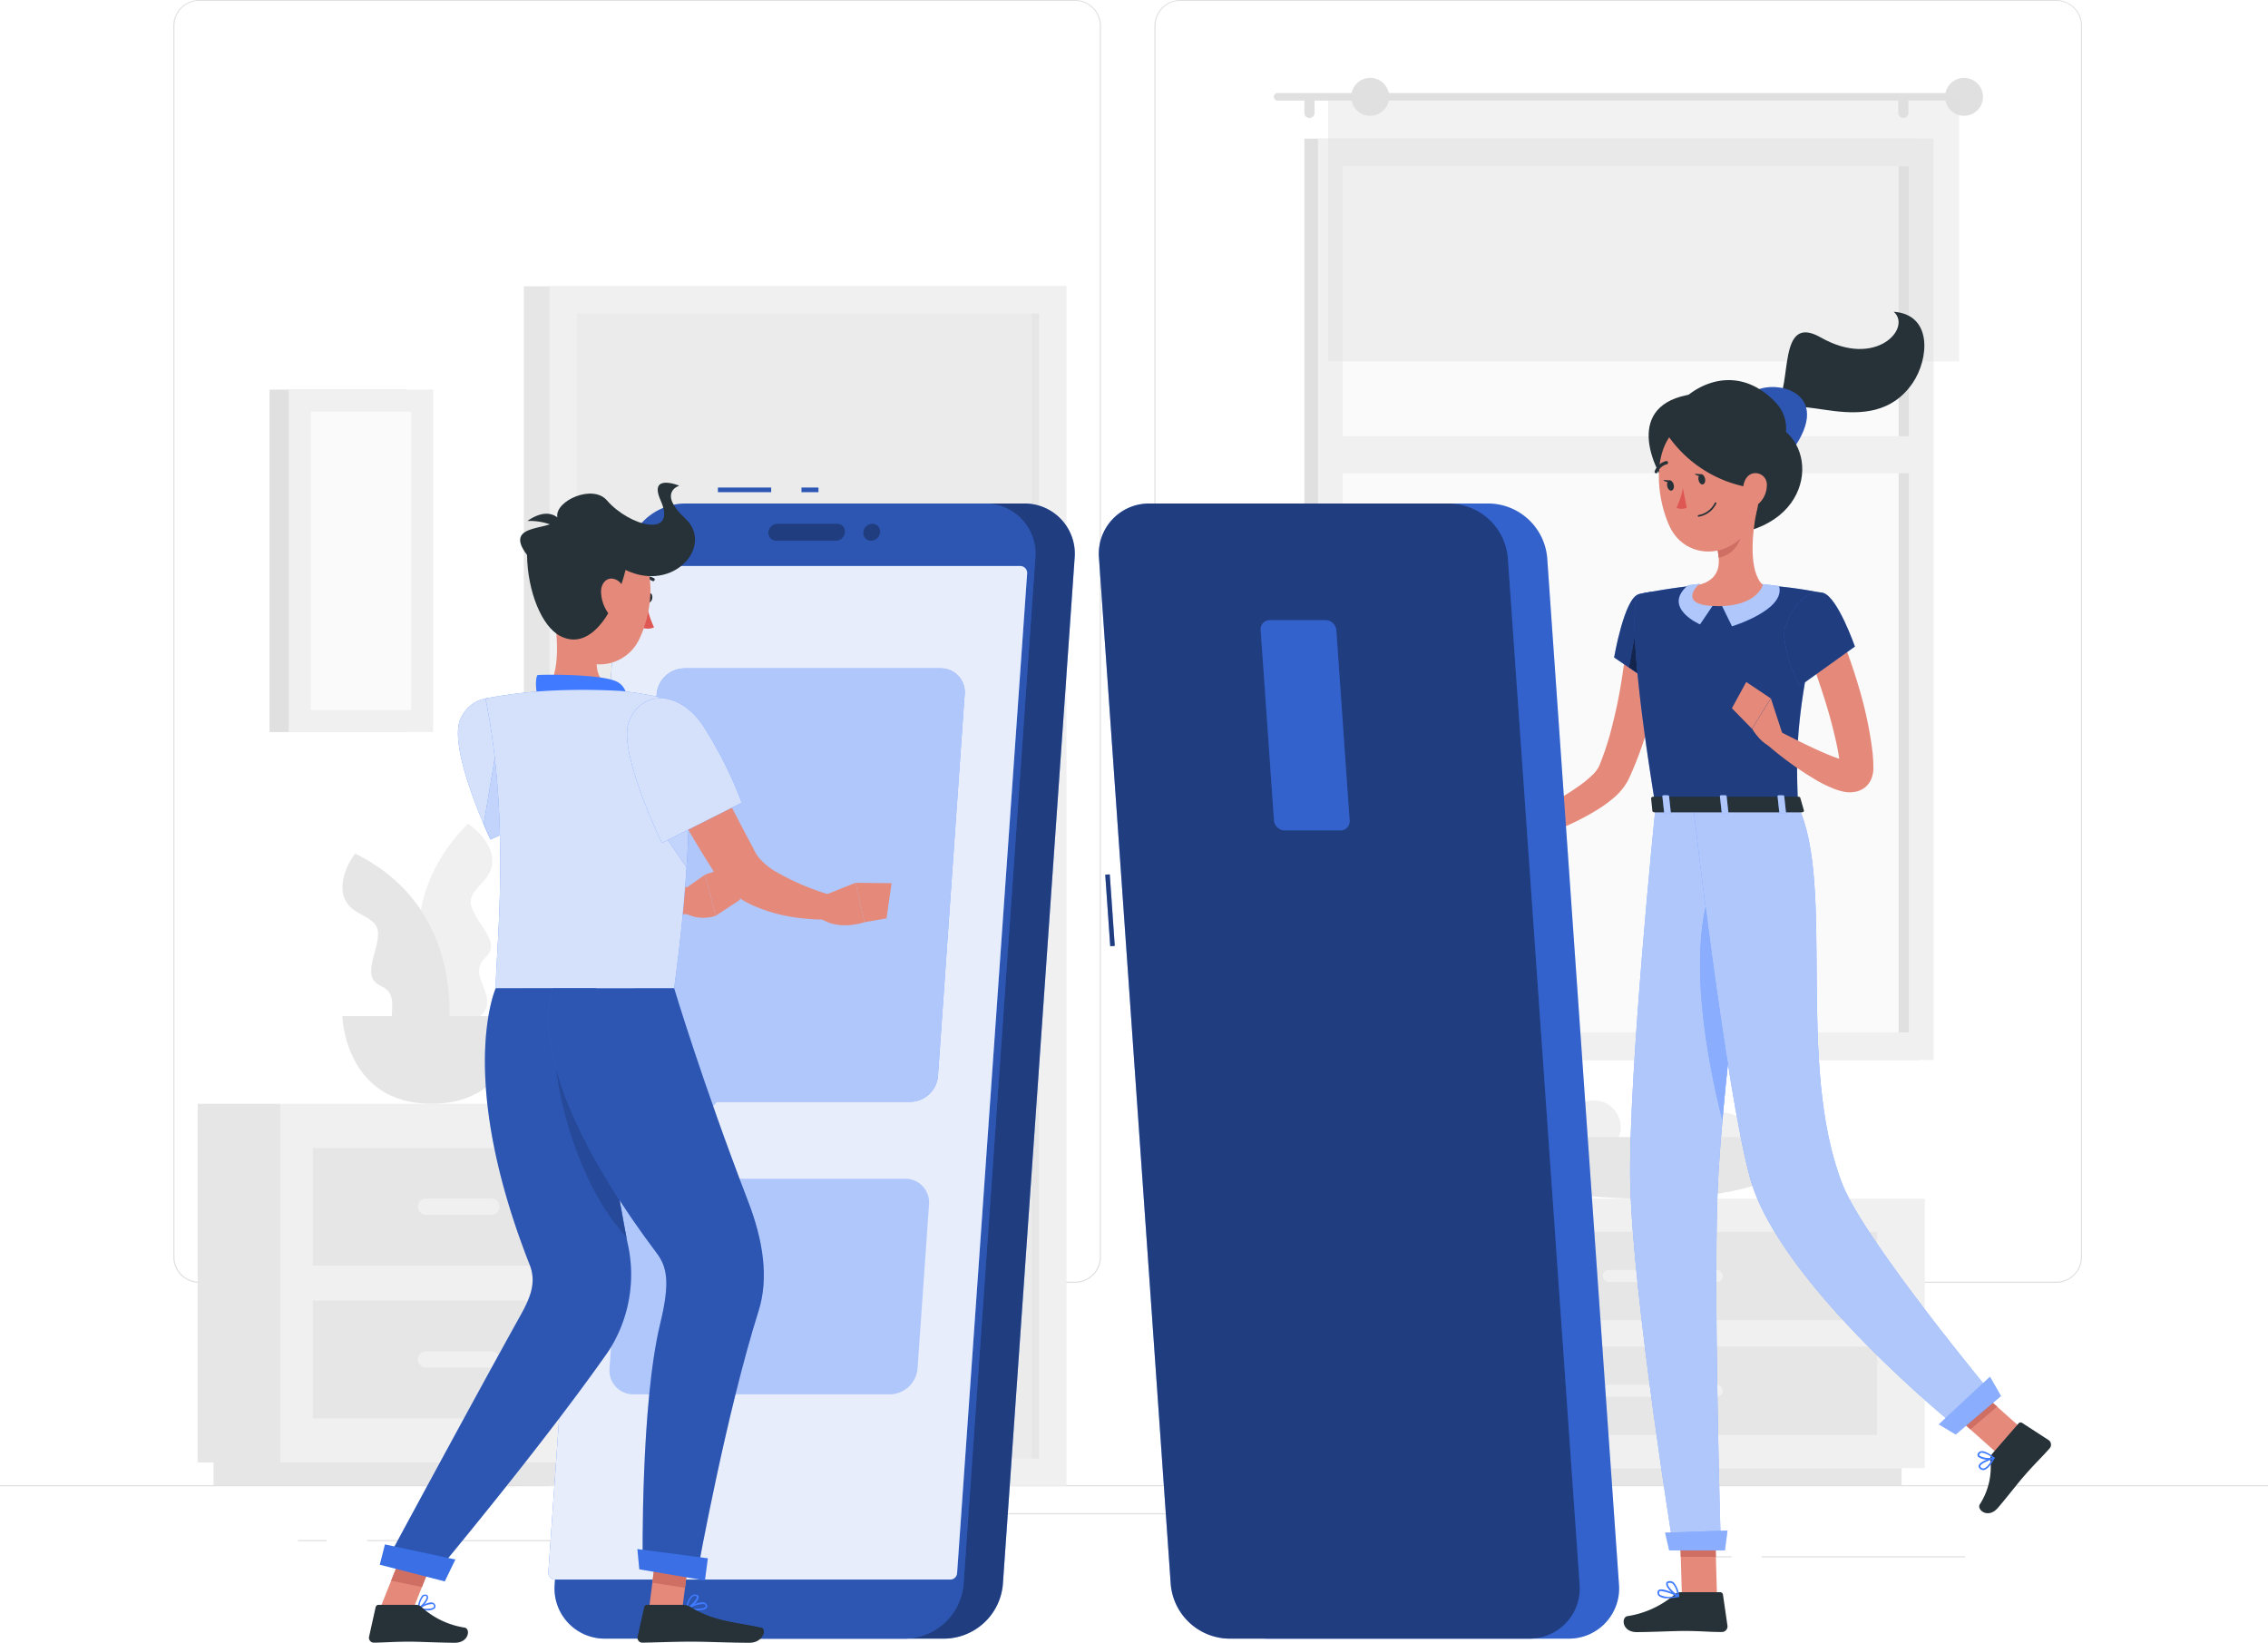 <svg xmlns="http://www.w3.org/2000/svg" width="251.26" height="181.988" viewBox="0 0 251.26 181.988">
  <g id="Chat-rafiki" transform="translate(0 -55)">
    <g id="freepik--background-complete--inject-197" transform="translate(0 55)">
      <rect id="Rectangle_685" data-name="Rectangle 685" width="251.26" height="0.126" transform="translate(0 164.525)" fill="#e0e0e0"/>
      <rect id="Rectangle_686" data-name="Rectangle 686" width="22.543" height="0.126" transform="translate(195.149 172.405)" fill="#e0e0e0"/>
      <rect id="Rectangle_687" data-name="Rectangle 687" width="4.367" height="0.126" transform="translate(187.475 172.405)" fill="#e0e0e0"/>
      <rect id="Rectangle_688" data-name="Rectangle 688" width="9.729" height="0.126" transform="translate(140.686 170.671)" fill="#e0e0e0"/>
      <rect id="Rectangle_689" data-name="Rectangle 689" width="21.704" height="0.126" transform="translate(40.669 170.606)" fill="#e0e0e0"/>
      <rect id="Rectangle_690" data-name="Rectangle 690" width="3.181" height="0.126" transform="translate(33.016 170.606)" fill="#e0e0e0"/>
      <rect id="Rectangle_691" data-name="Rectangle 691" width="47.076" height="0.126" transform="translate(95.127 167.631)" fill="#e0e0e0"/>
      <path id="Path_463" data-name="Path 463" d="M138.106,197.113H41.074a2.869,2.869,0,0,1-2.864-2.869V57.844A2.869,2.869,0,0,1,41.074,55h97.032a2.869,2.869,0,0,1,2.869,2.869V194.243A2.869,2.869,0,0,1,138.106,197.113ZM41.074,55.1a2.744,2.744,0,0,0-2.739,2.744v136.4a2.744,2.744,0,0,0,2.739,2.744h97.032a2.749,2.749,0,0,0,2.744-2.744V57.844a2.749,2.749,0,0,0-2.744-2.744Z" transform="translate(-19.009 -55)" fill="#e0e0e0"/>
      <path id="Path_464" data-name="Path 464" d="M354.406,197.113H257.369a2.874,2.874,0,0,1-2.869-2.869V57.844A2.874,2.874,0,0,1,257.369,55h97.037a2.869,2.869,0,0,1,2.859,2.844v136.4A2.869,2.869,0,0,1,354.406,197.113ZM257.369,55.1a2.749,2.749,0,0,0-2.744,2.744v136.4a2.749,2.749,0,0,0,2.744,2.744h97.037a2.749,2.749,0,0,0,2.744-2.744V57.844a2.749,2.749,0,0,0-2.744-2.744Z" transform="translate(-126.609 -55)" fill="#e0e0e0"/>
      <rect id="Rectangle_692" data-name="Rectangle 692" width="60.081" height="132.871" transform="translate(58.036 31.714)" fill="#e6e6e6"/>
      <rect id="Rectangle_693" data-name="Rectangle 693" width="57.232" height="132.871" transform="translate(60.885 31.714)" fill="#f0f0f0"/>
      <rect id="Rectangle_694" data-name="Rectangle 694" width="126.841" height="51.202" transform="translate(115.102 34.729) rotate(90)" fill="#ebebeb"/>
      <rect id="Rectangle_695" data-name="Rectangle 695" width="126.841" height="0.784" transform="translate(115.102 34.734) rotate(90)" fill="#e6e6e6"/>
      <circle id="Ellipse_39" data-name="Ellipse 39" cx="2.568" cy="2.568" r="2.568" transform="translate(105.695 90.092)" fill="#e6e6e6"/>
      <circle id="Ellipse_40" data-name="Ellipse 40" cx="2.568" cy="2.568" r="2.568" transform="translate(106.7 89.559)" fill="#fafafa"/>
      <rect id="Rectangle_696" data-name="Rectangle 696" width="68.192" height="102.062" transform="translate(144.505 15.357)" fill="#e0e0e0"/>
      <rect id="Rectangle_697" data-name="Rectangle 697" width="68.192" height="102.062" transform="translate(146.017 15.357)" fill="#f0f0f0"/>
      <rect id="Rectangle_698" data-name="Rectangle 698" width="95.951" height="62.75" transform="translate(211.491 18.412) rotate(90)" fill="#fafafa"/>
      <rect id="Rectangle_699" data-name="Rectangle 699" width="95.951" height="1.146" transform="translate(211.491 18.412) rotate(90)" fill="#e0e0e0"/>
      <rect id="Rectangle_700" data-name="Rectangle 700" width="65.941" height="4.101" transform="translate(147.143 48.327)" fill="#f0f0f0"/>
      <path id="Path_465" data-name="Path 465" d="M356.881,75.5H281.247a.417.417,0,0,0-.417.417h0a.422.422,0,0,0,.417.422h75.634a.427.427,0,0,0,.422-.422h0a.422.422,0,0,0-.422-.417Z" transform="translate(-139.707 -65.198)" fill="#e0e0e0"/>
      <path id="Path_466" data-name="Path 466" d="M433.021,74.26a2.1,2.1,0,1,1-2.1-2.09,2.1,2.1,0,0,1,2.1,2.09Z" transform="translate(-213.334 -63.542)" fill="#e0e0e0"/>
      <path id="Path_467" data-name="Path 467" d="M288.123,78.677h0a.568.568,0,0,1-.563-.568V76.9a.568.568,0,0,1,.563-.568h0a.573.573,0,0,1,.568.568v1.211a.573.573,0,0,1-.568.568Z" transform="translate(-143.055 -65.611)" fill="#e0e0e0"/>
      <path id="Path_468" data-name="Path 468" d="M419.048,78.677h0a.573.573,0,0,1-.568-.568V76.9a.573.573,0,0,1,.568-.568h0a.568.568,0,0,1,.563.568v1.211a.568.568,0,0,1-.563.568Z" transform="translate(-208.185 -65.611)" fill="#e0e0e0"/>
      <rect id="Rectangle_701" data-name="Rectangle 701" width="69.901" height="29.312" transform="translate(147.143 10.719)" fill="#e0e0e0" opacity="0.4"/>
      <path id="Path_469" data-name="Path 469" d="M302.1,74.26a2.1,2.1,0,1,1-2.1-2.09,2.1,2.1,0,0,1,2.1,2.09Z" transform="translate(-148.204 -63.542)" fill="#e0e0e0"/>
      <rect id="Rectangle_702" data-name="Rectangle 702" width="13.457" height="29.845" transform="translate(141.701 132.791)" fill="#e6e6e6"/>
      <rect id="Rectangle_703" data-name="Rectangle 703" width="66.378" height="1.889" transform="translate(144.289 162.636)" fill="#e6e6e6"/>
      <rect id="Rectangle_704" data-name="Rectangle 704" width="58.086" height="29.845" transform="translate(213.244 162.636) rotate(180)" fill="#f0f0f0"/>
      <rect id="Rectangle_705" data-name="Rectangle 705" width="47.503" height="9.789" transform="translate(207.953 146.253) rotate(180)" fill="#e6e6e6"/>
      <rect id="Rectangle_706" data-name="Rectangle 706" width="47.503" height="9.789" transform="translate(207.953 158.957) rotate(180)" fill="#e6e6e6"/>
      <rect id="Rectangle_707" data-name="Rectangle 707" width="13.292" height="1.342" rx="0.671" transform="translate(177.56 140.686)" fill="#f0f0f0"/>
      <rect id="Rectangle_708" data-name="Rectangle 708" width="13.292" height="1.342" rx="0.671" transform="translate(177.56 153.394)" fill="#f0f0f0"/>
      <circle id="Ellipse_41" data-name="Ellipse 41" cx="2.965" cy="2.965" r="2.965" transform="translate(168.957 122.459)" fill="#f0f0f0"/>
      <circle id="Ellipse_42" data-name="Ellipse 42" cx="2.965" cy="2.965" r="2.965" transform="translate(173.621 121.901)" fill="#f0f0f0"/>
      <path id="Path_470" data-name="Path 470" d="M379.98,303.275a2.965,2.965,0,1,1-2.965-2.965A2.965,2.965,0,0,1,379.98,303.275Z" transform="translate(-186.082 -177.037)" fill="#f0f0f0"/>
      <path id="Path_471" data-name="Path 471" d="M364.74,305.995a2.97,2.97,0,1,1-2.965-2.965,2.97,2.97,0,0,1,2.965,2.965Z" transform="translate(-178.496 -178.39)" fill="#f0f0f0"/>
      <path id="Path_472" data-name="Path 472" d="M325,305.67s.5,6.824,18.895,6.824,18.895-6.824,18.895-6.824Z" transform="translate(-161.681 -179.703)" fill="#e6e6e6"/>
      <rect id="Rectangle_709" data-name="Rectangle 709" width="9.161" height="39.729" transform="translate(21.895 122.278)" fill="#e6e6e6"/>
      <rect id="Rectangle_710" data-name="Rectangle 710" width="45.177" height="2.518" transform="translate(23.654 162.007)" fill="#e6e6e6"/>
      <rect id="Rectangle_711" data-name="Rectangle 711" width="39.533" height="39.729" transform="translate(70.584 162.007) rotate(180)" fill="#f0f0f0"/>
      <rect id="Rectangle_712" data-name="Rectangle 712" width="32.327" height="13.03" transform="translate(66.986 140.203) rotate(180)" fill="#e6e6e6"/>
      <rect id="Rectangle_713" data-name="Rectangle 713" width="32.327" height="13.03" transform="translate(66.986 157.118) rotate(180)" fill="#e6e6e6"/>
      <path id="Path_473" data-name="Path 473" d="M100.281,321.024H93.024a.895.895,0,0,1-.894-.91h0a.894.894,0,0,1,.894-.895h7.256a.894.894,0,0,1,.894.895h0a.894.894,0,0,1-.894.91Z" transform="translate(-45.833 -186.444)" fill="#f0f0f0"/>
      <path id="Path_474" data-name="Path 474" d="M100.281,354.7H93.024a.9.9,0,0,1-.894-.895h0a.894.894,0,0,1,.894-.889h7.256a.894.894,0,0,1,.894.889h0A.9.9,0,0,1,100.281,354.7Z" transform="translate(-45.833 -203.209)" fill="#f0f0f0"/>
      <path id="Path_475" data-name="Path 475" d="M94.761,259.977s-7.538-13.02,2.93-23.387c0,0,2.734,1.779,2.694,4.176s-2.93,3.015-2.312,5.025,3.347,3.965,1.558,5.618.286,3.126.166,5.151S94.761,259.977,94.761,259.977Z" transform="translate(-45.835 -145.337)" fill="#f0f0f0"/>
      <path id="Path_476" data-name="Path 476" d="M75.47,279s.251,9.714,9.885,9.714S95.234,279,95.234,279Z" transform="translate(-37.545 -166.436)" fill="#e6e6e6"/>
      <path id="Path_477" data-name="Path 477" d="M87.052,264.442S90.117,249.7,76.9,243.17c0,0-2.01,2.553-1.236,4.814s3.724,1.925,3.769,4.02-1.93,4.814.291,5.819.714,3.06,1.467,4.945S87.052,264.442,87.052,264.442Z" transform="translate(-37.553 -148.611)" fill="#e6e6e6"/>
      <rect id="Rectangle_714" data-name="Rectangle 714" width="15.081" height="37.935" transform="translate(29.86 43.161)" fill="#e0e0e0"/>
      <rect id="Rectangle_715" data-name="Rectangle 715" width="16.005" height="37.935" transform="translate(31.985 43.161)" fill="#f0f0f0"/>
      <rect id="Rectangle_716" data-name="Rectangle 716" width="33.061" height="11.131" transform="translate(45.553 45.599) rotate(90)" fill="#fafafa"/>
    </g>
    <g id="freepik--Character--inject-197" transform="translate(121.731 89.538)">
      <path id="Path_478" data-name="Path 478" d="M347.691,195.161c-.08,1.412-.251,2.709-.442,4.055s-.467,2.653-.759,3.97a38.033,38.033,0,0,1-2.648,7.794,6.6,6.6,0,0,1-1.658,2.04,14.205,14.205,0,0,1-1.789,1.3,28.5,28.5,0,0,1-3.663,1.895,51.986,51.986,0,0,1-7.578,2.578l-.623-1.864c1.156-.5,2.342-1.06,3.487-1.628s2.291-1.141,3.387-1.764a30.139,30.139,0,0,0,3.131-1.975,11.633,11.633,0,0,0,1.307-1.09,3.462,3.462,0,0,0,.759-1.005,31.8,31.8,0,0,0,1.181-3.442c.322-1.2.618-2.412.869-3.643s.452-2.477.633-3.729.327-2.513.437-3.719Z" transform="translate(-285.168 -159.151)" fill="#e58a7b"/>
      <path id="Path_479" data-name="Path 479" d="M358.574,185.723c-1.6.407-2.724,7.005-2.724,7.005l4.417,3.015s4.236-6.653,3.015-8.412C361.986,185.457,360.915,185.105,358.574,185.723Z" transform="translate(-298.759 -154.431)" fill="#407bff"/>
      <path id="Path_480" data-name="Path 480" d="M358.574,185.723c-1.6.407-2.724,7.005-2.724,7.005l4.417,3.015s4.236-6.653,3.015-8.412C361.986,185.457,360.915,185.105,358.574,185.723Z" transform="translate(-298.759 -154.431)" opacity="0.5"/>
      <path id="Path_481" data-name="Path 481" d="M360.341,188.89l-1.231,6.648,2.482,1.683Z" transform="translate(-300.381 -156.146)" fill="#407bff"/>
      <path id="Path_482" data-name="Path 482" d="M360.341,188.89l-1.231,6.648,2.482,1.683Z" transform="translate(-300.381 -156.146)" opacity="0.7"/>
      <path id="Path_483" data-name="Path 483" d="M327.251,235.734l-2.759-2.794-.362,3.94s2.065,1.4,3.518.648Z" transform="translate(-282.979 -178.06)" fill="#e58a7b"/>
      <path id="Path_484" data-name="Path 484" d="M318.266,232.11l-.126,3.312,3.01,1.045.362-3.94Z" transform="translate(-279.999 -177.647)" fill="#e58a7b"/>
      <path id="Path_485" data-name="Path 485" d="M374.421,397.965h-3.89l-.261-9.005h3.89Z" transform="translate(-305.933 -255.677)" fill="#e58a7b"/>
      <path id="Path_486" data-name="Path 486" d="M437.169,364.945l-2.965,2.518-6.784-6.055,2.965-2.518Z" transform="translate(-334.364 -240.717)" fill="#e58a7b"/>
      <path id="Path_487" data-name="Path 487" d="M437.833,371.981l2.859-3.291a.3.3,0,0,1,.4-.06l2.93,1.9a.623.623,0,0,1,.111.925c-1.005,1.131-1.573,1.623-2.834,3.07-.779.889-1.824,2.271-2.895,3.518s-2.347.231-2.01-.377a7.621,7.621,0,0,0,1.171-5.025,1,1,0,0,1,.266-.658Z" transform="translate(-338.801 -245.537)" fill="#263238"/>
      <path id="Path_488" data-name="Path 488" d="M364.268,406h4.372a.311.311,0,0,1,.312.266l.5,3.457a.623.623,0,0,1-.623.688c-1.508,0-2.261-.116-4.181-.116-1.181,0-3.628.126-5.256.126s-1.724-1.618-1.04-1.764a10.5,10.5,0,0,0,5.271-2.422,1.041,1.041,0,0,1,.643-.236Z" transform="translate(-299.805 -264.154)" fill="#263238"/>
      <path id="Path_489" data-name="Path 489" d="M370.27,388.97l.136,4.643H374.3l-.131-4.643Z" transform="translate(-305.933 -255.682)" fill="#cf6f64"/>
      <path id="Path_490" data-name="Path 490" d="M430.395,358.89l-2.965,2.518,3.5,3.121,2.965-2.518Z" transform="translate(-334.369 -240.717)" fill="#cf6f64"/>
      <path id="Path_491" data-name="Path 491" d="M360.814,184.876s-1.849.653,1.859,23.473h15.794c-.266-6.427-.271-10.392,2.8-23.588a46.393,46.393,0,0,0-6.7-.889,49.508,49.508,0,0,0-7.176,0A65.671,65.671,0,0,0,360.814,184.876Z" transform="translate(-300.999 -153.584)" fill="#407bff"/>
      <path id="Path_492" data-name="Path 492" d="M360.814,184.876s-1.849.653,1.859,23.473h15.794c-.266-6.427-.271-10.392,2.8-23.588a46.393,46.393,0,0,0-6.7-.889,49.508,49.508,0,0,0-7.176,0A65.671,65.671,0,0,0,360.814,184.876Z" transform="translate(-300.999 -153.584)" opacity="0.5"/>
      <path id="Path_493" data-name="Path 493" d="M379,185.5l1.427,2.915s5.985-1.829,5.2-4.462l-2.01-.231Z" transform="translate(-310.276 -153.574)" fill="#407bff"/>
      <path id="Path_494" data-name="Path 494" d="M379,185.5l1.427,2.915s5.985-1.829,5.2-4.462l-2.01-.231Z" transform="translate(-310.276 -153.574)" fill="#fafafa" opacity="0.6"/>
      <path id="Path_495" data-name="Path 495" d="M374.458,185.228l-2.01,2.975s-4.261-1.849-1.322-4.337l1.251-.146Z" transform="translate(-305.844 -153.574)" fill="#407bff"/>
      <path id="Path_496" data-name="Path 496" d="M374.458,185.228l-2.01,2.975s-4.261-1.849-1.322-4.337l1.251-.146Z" transform="translate(-305.844 -153.574)" fill="#fafafa" opacity="0.6"/>
      <path id="Path_497" data-name="Path 497" d="M391.55,133.916c1.844-1.774.075-10.111,4.93-7.352,6.171,3.518,10.156-1.085,8.1-2.834,4.332.307,3.91,5.236,2.106,7.885-4.578,6.739-13.814.332-13.87,3.754S391.55,133.916,391.55,133.916Z" transform="translate(-316.519 -123.73)" fill="#263238"/>
      <path id="Path_498" data-name="Path 498" d="M386.25,140.972c2.116-1.673,9.342-.281,4.387,6.457Z" transform="translate(-313.882 -131.987)" fill="#407bff"/>
      <path id="Path_499" data-name="Path 499" d="M386.25,140.972c2.116-1.673,9.342-.281,4.387,6.457Z" transform="translate(-313.882 -131.987)" opacity="0.3"/>
      <path id="Path_500" data-name="Path 500" d="M385.53,147.84c6.161.92,6.593,10.93-2.97,12.483Z" transform="translate(-312.047 -135.724)" fill="#263238"/>
      <path id="Path_501" data-name="Path 501" d="M380.179,167.91c-.452,2.307-.9,6.533.714,8.076,0,0-.633,2.337-4.92,2.337-4.714,0-2.256-2.337-2.256-2.337,2.573-.618,2.513-2.513,2.06-4.317Z" transform="translate(-307.329 -145.709)" fill="#e58a7b"/>
      <path id="Path_502" data-name="Path 502" d="M381.058,171l-2.608,2.221a6.729,6.729,0,0,1,.221,1.276,3.162,3.162,0,0,0,2.442-2.251,3.438,3.438,0,0,0-.055-1.246Z" transform="translate(-310.002 -147.246)" fill="#cf6f64"/>
      <path id="Path_503" data-name="Path 503" d="M365.67,152.213c-2.126-2.739-4.895-9.8,3.392-10.483Z" transform="translate(-302.544 -132.685)" fill="#263238"/>
      <path id="Path_504" data-name="Path 504" d="M376.36,151.607c.5,3.829.8,5.437-.724,7.749-2.3,3.482-7.111,3.276-8.749-.322-1.482-3.236-2.065-8.95,1.337-11.181a5.266,5.266,0,0,1,8.136,3.754Z" transform="translate(-303.666 -135.295)" fill="#e58a7b"/>
      <path id="Path_505" data-name="Path 505" d="M362.2,232.67s-3.065,29.955-2.814,41.815c.266,12.337,4.789,40.473,4.789,40.473h5.256s-.834-27.418-.367-39.528c.5-13.211,4.7-42.759,4.7-42.759Z" transform="translate(-300.511 -177.925)" fill="#407bff"/>
      <path id="Path_506" data-name="Path 506" d="M362.2,232.67s-3.065,29.955-2.814,41.815c.266,12.337,4.789,40.473,4.789,40.473h5.256s-.834-27.418-.367-39.528c.5-13.211,4.7-42.759,4.7-42.759Z" transform="translate(-300.511 -177.925)" fill="#fafafa" opacity="0.6"/>
      <path id="Path_507" data-name="Path 507" d="M373.713,394.606h-6.171l-.452-1.965L374,392.4Z" transform="translate(-304.351 -257.388)" fill="#407bff"/>
      <path id="Path_508" data-name="Path 508" d="M373.713,394.606h-6.171l-.452-1.965L374,392.4Z" transform="translate(-304.351 -257.388)" fill="#fafafa" opacity="0.4"/>
      <path id="Path_509" data-name="Path 509" d="M376.667,245.665c-3.879,7.8-.779,22.04.593,27.337.7-7.955,1.89-17.679,2.814-24.819C379.486,244.143,378.456,242.067,376.667,245.665Z" transform="translate(-308.178 -183.469)" fill="#407bff"/>
      <path id="Path_510" data-name="Path 510" d="M376.667,245.665c-3.879,7.8-.779,22.04.593,27.337.7-7.955,1.89-17.679,2.814-24.819C379.486,244.143,378.456,242.067,376.667,245.665Z" transform="translate(-308.178 -183.469)" fill="#fafafa" opacity="0.4"/>
      <path id="Path_511" data-name="Path 511" d="M373.27,232.66s3.578,31.156,6.281,41.141c3.206,11.875,23.116,27.85,23.116,27.85l4.045-3.437S392.27,280.862,389.818,274.6c-5.236-13.347-.754-33.237-4.94-41.945Z" transform="translate(-307.425 -177.916)" fill="#407bff"/>
      <path id="Path_512" data-name="Path 512" d="M373.27,232.66s3.578,31.156,6.281,41.141c3.206,11.875,23.116,27.85,23.116,27.85l4.045-3.437S392.27,280.862,389.818,274.6c-5.236-13.347-.754-33.237-4.94-41.945Z" transform="translate(-307.425 -177.916)" fill="#fafafa" opacity="0.6"/>
      <path id="Path_513" data-name="Path 513" d="M434.315,360.641,429.3,364.9l-1.869-1.121L433.1,358.5Z" transform="translate(-334.369 -240.523)" fill="#407bff"/>
      <path id="Path_514" data-name="Path 514" d="M434.315,360.641,429.3,364.9l-1.869-1.121L433.1,358.5Z" transform="translate(-334.369 -240.523)" fill="#fafafa" opacity="0.4"/>
      <path id="Path_515" data-name="Path 515" d="M375.163,160.038c.06.307-.055.588-.256.628s-.412-.181-.472-.5.055-.588.256-.628S375.1,159.726,375.163,160.038Z" transform="translate(-307.996 -141.54)" fill="#263238"/>
      <path id="Path_516" data-name="Path 516" d="M368.262,161.4c.06.307-.055.588-.256.628s-.412-.181-.472-.5.05-.588.251-.628S368.192,161.086,368.262,161.4Z" transform="translate(-304.563 -142.217)" fill="#263238"/>
      <path id="Path_517" data-name="Path 517" d="M367.444,160.86l-.784-.07S367.152,161.293,367.444,160.86Z" transform="translate(-304.137 -142.167)" fill="#263238"/>
      <path id="Path_518" data-name="Path 518" d="M370.3,162.59a8.438,8.438,0,0,1-.709,2.181,1.357,1.357,0,0,0,1.136,0Z" transform="translate(-305.594 -143.062)" fill="#df5753"/>
      <path id="Path_519" data-name="Path 519" d="M374.37,167.331a.09.09,0,1,1,0-.181,2.482,2.482,0,0,0,1.8-1.347.092.092,0,0,1,.171.07,2.628,2.628,0,0,1-1.935,1.457Z" transform="translate(-307.928 -144.632)" fill="#263238"/>
      <path id="Path_520" data-name="Path 520" d="M367.7,145.142a13.805,13.805,0,0,0,9.3,5.613s6.226-5.653,2.4-9.573C373.2,134.84,365.8,142.921,367.7,145.142Z" transform="translate(-304.503 -131.227)" fill="#263238"/>
      <path id="Path_521" data-name="Path 521" d="M386.889,160.7a2.784,2.784,0,0,1-.874,1.965c-.724.678-1.538.141-1.719-.779-.161-.829,0-2.176.93-2.513a1.266,1.266,0,0,1,1.663,1.327Z" transform="translate(-312.883 -141.43)" fill="#e58a7b"/>
      <path id="Path_522" data-name="Path 522" d="M375.862,157.092a.191.191,0,0,1-.126-.045,1.472,1.472,0,0,0-1.276-.377.181.181,0,0,1-.226-.131.186.186,0,0,1,.131-.226,1.829,1.829,0,0,1,1.618.457.186.186,0,0,1,0,.261A.181.181,0,0,1,375.862,157.092Z" transform="translate(-307.902 -139.921)" fill="#263238"/>
      <path id="Path_523" data-name="Path 523" d="M364.956,157.988a.161.161,0,0,1-.07,0,.181.181,0,0,1-.1-.241,1.824,1.824,0,0,1,1.261-1.111.176.176,0,0,1,.211.146.181.181,0,0,1-.146.216h0a1.472,1.472,0,0,0-1.005.889A.181.181,0,0,1,364.956,157.988Z" transform="translate(-303.197 -140.098)" fill="#263238"/>
      <path id="Path_524" data-name="Path 524" d="M401.4,209.241v-.447a16.919,16.919,0,0,0-.146-1.764,43.639,43.639,0,0,0-1.437-6.668A60.238,60.238,0,0,0,397.569,194l-3.7,1.508c.749,1.94,1.457,3.985,2.106,6,.312,1.005.608,2.01.864,3.015s.5,2.01.678,3.015l.105.668c-.347-.116-.7-.241-1.065-.392-1.9-.774-3.839-1.779-5.754-2.744l-1.111,1.623a36.58,36.58,0,0,0,5.488,3.94,13.946,13.946,0,0,0,1.623.8,6.96,6.96,0,0,0,.965.337,4.453,4.453,0,0,0,.6.126,3.2,3.2,0,0,0,.809,0,2.432,2.432,0,0,0,1.226-.462,2.362,2.362,0,0,0,.889-1.352,3.15,3.15,0,0,0,.116-.839Zm-2.7-.749h.09c.055-.005-.015.005-.116,0Z" transform="translate(-315.594 -158.688)" fill="#e58a7b"/>
      <path id="Path_525" data-name="Path 525" d="M397.693,185.644c1.583.5,3.482,5.93,3.482,5.93l-6.136,4.392s-2.241-4.548-1.573-6.593C394.14,187.242,395.874,185.1,397.693,185.644Z" transform="translate(-317.411 -154.488)" fill="#407bff"/>
      <path id="Path_526" data-name="Path 526" d="M397.693,185.644c1.583.5,3.482,5.93,3.482,5.93l-6.136,4.392s-2.241-4.548-1.573-6.593C394.14,187.242,395.874,185.1,397.693,185.644Z" transform="translate(-317.411 -154.488)" opacity="0.5"/>
      <path id="Path_527" data-name="Path 527" d="M436.7,377.668a.538.538,0,0,1-.412-.211.307.307,0,0,1-.07-.307c.141-.477,1.508-.864,1.643-.9a.1.1,0,0,1,.1.03.1.1,0,0,1,0,.1c-.241.457-.724,1.231-1.211,1.291Zm1.005-1.181c-.538.171-1.231.467-1.307.719a.121.121,0,0,0,.035.131.342.342,0,0,0,.312.146c.256-.03.608-.4.955-.995Z" transform="translate(-338.732 -249.35)" fill="#407bff"/>
      <path id="Path_528" data-name="Path 528" d="M437.144,375.836a1.588,1.588,0,0,1-1.126-.317.317.317,0,0,1,0-.4.5.5,0,0,1,.347-.211c.553-.065,1.407.658,1.442.693a.08.08,0,0,1,.03.085.086.086,0,0,1-.06.07A2.185,2.185,0,0,1,437.144,375.836Zm-.683-.754h-.06a.306.306,0,0,0-.221.136c-.065.1-.04.151,0,.186a2,2,0,0,0,1.4.216,2.362,2.362,0,0,0-1.1-.538Z" transform="translate(-338.606 -248.683)" fill="#407bff"/>
      <path id="Path_529" data-name="Path 529" d="M366.516,406.364a1.458,1.458,0,0,1-.945-.241.5.5,0,0,1-.166-.447.3.3,0,0,1,.156-.246c.477-.256,2.01.533,2.2.623a.1.1,0,0,1,.05.1.085.085,0,0,1-.07.075A6.282,6.282,0,0,1,366.516,406.364Zm-.694-.8a.332.332,0,0,0-.171.035.105.105,0,0,0-.06.1.317.317,0,0,0,.106.3,2.476,2.476,0,0,0,1.739.106,5.024,5.024,0,0,0-1.613-.533Z" transform="translate(-303.51 -263.845)" fill="#407bff"/>
      <path id="Path_530" data-name="Path 530" d="M368.663,405.315h-.04c-.462-.211-1.377-1.045-1.307-1.508,0-.105.09-.236.347-.261a.648.648,0,0,1,.5.161,2.477,2.477,0,0,1,.583,1.508.08.08,0,0,1-.035.08.086.086,0,0,1-.05.02Zm-.925-1.578h-.055c-.171,0-.181.08-.186.106-.04.261.578.925,1.05,1.211a2.085,2.085,0,0,0-.5-1.2.5.5,0,0,0-.3-.116Z" transform="translate(-304.461 -262.931)" fill="#407bff"/>
      <path id="Path_531" data-name="Path 531" d="M389.647,212.955l-1.307-4-2.08,3.362s1.226,2.176,2.844,2.141Z" transform="translate(-313.887 -166.13)" fill="#e58a7b"/>
      <path id="Path_532" data-name="Path 532" d="M383.4,205.34l-1.588,2.91,2.221,2.271,2.08-3.362Z" transform="translate(-311.674 -164.329)" fill="#e58a7b"/>
      <path id="Path_533" data-name="Path 533" d="M374.369,159.5l-.779-.07S374.082,159.933,374.369,159.5Z" transform="translate(-307.584 -141.49)" fill="#263238"/>
      <path id="Path_534" data-name="Path 534" d="M380.518,230.727l.407,1.417c.055.106-.075.221-.261.221H364.412c-.146,0-.261-.07-.271-.161L364,230.818c0-.1.111-.181.266-.181h16a.286.286,0,0,1,.256.09Z" transform="translate(-302.814 -176.912)" fill="#263238"/>
      <path id="Path_535" data-name="Path 535" d="M392.237,232.37h.427c.085,0,.151-.045.146-.1l-.2-1.839c0-.055-.08-.1-.166-.1h-.427c-.085,0-.151.04-.146.1l.2,1.839C392.076,232.325,392.151,232.37,392.237,232.37Z" transform="translate(-316.678 -176.766)" fill="#407bff"/>
      <path id="Path_536" data-name="Path 536" d="M392.237,232.37h.427c.085,0,.151-.045.146-.1l-.2-1.839c0-.055-.08-.1-.166-.1h-.427c-.085,0-.151.04-.146.1l.2,1.839C392.076,232.325,392.151,232.37,392.237,232.37Z" transform="translate(-316.678 -176.766)" fill="#fafafa" opacity="0.6"/>
      <path id="Path_537" data-name="Path 537" d="M366.847,232.37h.427c.085,0,.151-.045.146-.1l-.2-1.839c0-.055-.08-.1-.166-.1h-.427c-.085,0-.151.04-.146.1l.2,1.839C366.686,232.325,366.741,232.37,366.847,232.37Z" transform="translate(-304.047 -176.766)" fill="#407bff"/>
      <path id="Path_538" data-name="Path 538" d="M366.847,232.37h.427c.085,0,.151-.045.146-.1l-.2-1.839c0-.055-.08-.1-.166-.1h-.427c-.085,0-.151.04-.146.1l.2,1.839C366.686,232.325,366.741,232.37,366.847,232.37Z" transform="translate(-304.047 -176.766)" fill="#fafafa" opacity="0.6"/>
      <path id="Path_539" data-name="Path 539" d="M379.537,232.37h.432c.085,0,.151-.045.141-.1l-.2-1.839c0-.055-.08-.1-.166-.1h-.427c-.085,0-.151.04-.146.1l.2,1.839A.161.161,0,0,0,379.537,232.37Z" transform="translate(-310.36 -176.766)" fill="#407bff"/>
      <path id="Path_540" data-name="Path 540" d="M379.537,232.37h.432c.085,0,.151-.045.141-.1l-.2-1.839c0-.055-.08-.1-.166-.1h-.427c-.085,0-.151.04-.146.1l.2,1.839A.161.161,0,0,0,379.537,232.37Z" transform="translate(-310.36 -176.766)" fill="#fafafa" opacity="0.6"/>
      <path id="Path_541" data-name="Path 541" d="M265.323,291.75h33.242a5.563,5.563,0,0,0,5.608-6.03l-7.95-113.69A6.588,6.588,0,0,0,289.77,166H256.529a5.563,5.563,0,0,0-5.608,6.03l7.95,113.7a6.588,6.588,0,0,0,6.452,6.025Z" transform="translate(-246.549 -144.758)" fill="#407bff"/>
      <path id="Path_542" data-name="Path 542" d="M265.323,291.75h33.242a5.563,5.563,0,0,0,5.608-6.03l-7.95-113.69A6.588,6.588,0,0,0,289.77,166H256.529a5.563,5.563,0,0,0-5.608,6.03l7.95,113.7a6.588,6.588,0,0,0,6.452,6.025Z" transform="translate(-246.549 -144.758)" opacity="0.2"/>
      <rect id="Rectangle_717" data-name="Rectangle 717" width="0.503" height="7.94" transform="translate(0.713 62.363) rotate(-4)" fill="#407bff"/>
      <rect id="Rectangle_718" data-name="Rectangle 718" width="0.503" height="7.94" transform="translate(0.713 62.363) rotate(-4)" opacity="0.5"/>
      <path id="Path_543" data-name="Path 543" d="M256.663,291.75H289.9a5.563,5.563,0,0,0,5.608-6.03l-7.95-113.69a6.588,6.588,0,0,0-6.452-6.03H247.869a5.563,5.563,0,0,0-5.608,6.03l7.95,113.69A6.588,6.588,0,0,0,256.663,291.75Z" transform="translate(-242.241 -144.758)" fill="#407bff"/>
      <path id="Path_544" data-name="Path 544" d="M256.663,291.75H289.9a5.563,5.563,0,0,0,5.608-6.03l-7.95-113.69a6.588,6.588,0,0,0-6.452-6.03H247.869a5.563,5.563,0,0,0-5.608,6.03l7.95,113.69A6.588,6.588,0,0,0,256.663,291.75Z" transform="translate(-242.241 -144.758)" opacity="0.5"/>
      <path id="Path_545" data-name="Path 545" d="M280.587,215.006h6.151a1.005,1.005,0,0,0,1.04-1.116l-1.472-21.056a1.216,1.216,0,0,0-1.2-1.116h-6.141a1.005,1.005,0,0,0-1.035,1.116l1.472,21.056A1.216,1.216,0,0,0,280.587,215.006Z" transform="translate(-259.994 -157.553)" fill="#407bff"/>
      <path id="Path_546" data-name="Path 546" d="M280.587,215.006h6.151a1.005,1.005,0,0,0,1.04-1.116l-1.472-21.056a1.216,1.216,0,0,0-1.2-1.116h-6.141a1.005,1.005,0,0,0-1.035,1.116l1.472,21.056A1.216,1.216,0,0,0,280.587,215.006Z" transform="translate(-259.994 -157.553)" opacity="0.2"/>
    </g>
    <g id="freepik--character--inject-197-2" data-name="freepik--character--inject-197" transform="translate(40.879 108.474)">
      <path id="Path_547" data-name="Path 547" d="M169.77,291.75H136.529a5.563,5.563,0,0,1-5.608-6.03l7.95-113.69a6.593,6.593,0,0,1,6.452-6.03h33.242a5.563,5.563,0,0,1,5.608,6.03l-7.95,113.69A6.588,6.588,0,0,1,169.77,291.75Z" transform="translate(-105.999 -163.694)" fill="#407bff"/>
      <path id="Path_548" data-name="Path 548" d="M169.77,291.75H136.529a5.563,5.563,0,0,1-5.608-6.03l7.95-113.69a6.593,6.593,0,0,1,6.452-6.03h33.242a5.563,5.563,0,0,1,5.608,6.03l-7.95,113.69A6.588,6.588,0,0,1,169.77,291.75Z" transform="translate(-105.999 -163.694)" opacity="0.5"/>
      <rect id="Rectangle_719" data-name="Rectangle 719" width="1.874" height="0.503" transform="translate(47.917 0.541)" fill="#407bff"/>
      <rect id="Rectangle_720" data-name="Rectangle 720" width="1.874" height="0.503" transform="translate(47.917 0.541)" opacity="0.3"/>
      <rect id="Rectangle_721" data-name="Rectangle 721" width="5.895" height="0.503" transform="translate(38.66 0.541)" fill="#407bff"/>
      <rect id="Rectangle_722" data-name="Rectangle 722" width="5.895" height="0.503" transform="translate(38.66 0.541)" opacity="0.3"/>
      <path id="Path_549" data-name="Path 549" d="M161.105,291.75H127.869a5.563,5.563,0,0,1-5.608-6.03l7.95-113.69a6.588,6.588,0,0,1,6.452-6.03H169.9a5.563,5.563,0,0,1,5.608,6.03l-7.95,113.69A6.588,6.588,0,0,1,161.105,291.75Z" transform="translate(-101.691 -163.694)" fill="#407bff"/>
      <path id="Path_550" data-name="Path 550" d="M161.105,291.75H127.869a5.563,5.563,0,0,1-5.608-6.03l7.95-113.69a6.588,6.588,0,0,1,6.452-6.03H169.9a5.563,5.563,0,0,1,5.608,6.03l-7.95,113.69A6.588,6.588,0,0,1,161.105,291.75Z" transform="translate(-101.691 -163.694)" opacity="0.3"/>
      <path id="Path_551" data-name="Path 551" d="M165.417,292.063H121.652a.769.769,0,0,1-.764-.819l7.744-110.75a.769.769,0,0,1,.769-.714h43.759a.769.769,0,0,1,.769.819l-7.759,110.75a.764.764,0,0,1-.754.714Z" transform="translate(-101.017 -170.55)" fill="#407bff"/>
      <path id="Path_552" data-name="Path 552" d="M165.417,292.063H121.652a.769.769,0,0,1-.764-.819l7.744-110.75a.769.769,0,0,1,.769-.714h43.759a.769.769,0,0,1,.769.819l-7.759,110.75a.764.764,0,0,1-.754.714Z" transform="translate(-101.017 -170.55)" fill="#fafafa" opacity="0.9"/>
      <path id="Path_553" data-name="Path 553" d="M173.293,202.34H144.886a3.121,3.121,0,0,0-3.055,2.854l-2.96,42.312a2.633,2.633,0,0,0,2.658,2.854h1.97l-1.005,3.1a8.9,8.9,0,0,0,5.985-3.1h21.458a3.121,3.121,0,0,0,3.055-2.854l2.96-42.312a2.638,2.638,0,0,0-2.658-2.854Z" transform="translate(-109.959 -181.773)" fill="#407bff"/>
      <path id="Path_554" data-name="Path 554" d="M173.293,202.34H144.886a3.121,3.121,0,0,0-3.055,2.854l-2.96,42.312a2.633,2.633,0,0,0,2.658,2.854h1.97l-1.005,3.1a8.9,8.9,0,0,0,5.985-3.1h21.458a3.121,3.121,0,0,0,3.055-2.854l2.96-42.312a2.638,2.638,0,0,0-2.658-2.854Z" transform="translate(-109.959 -181.773)" fill="#fafafa" opacity="0.6"/>
      <path id="Path_555" data-name="Path 555" d="M138.7,314.85H167.1a2.633,2.633,0,0,1,2.658,2.854l-1.271,18.176a3.121,3.121,0,0,1-3.055,2.854H137.019a2.633,2.633,0,0,1-2.658-2.854l1.271-18.176A3.121,3.121,0,0,1,138.7,314.85Z" transform="translate(-107.716 -237.744)" fill="#b0c7fc"/>
      <path id="Path_557" data-name="Path 557" d="M192.176,171.39a1.03,1.03,0,0,1-1.005.95.874.874,0,0,1-.884-.95,1.04,1.04,0,0,1,1.005-.95.874.874,0,0,1,.884.95Z" transform="translate(-135.541 -165.903)" fill="#407bff"/>
      <path id="Path_558" data-name="Path 558" d="M192.176,171.39a1.03,1.03,0,0,1-1.005.95.874.874,0,0,1-.884-.95,1.04,1.04,0,0,1,1.005-.95.874.874,0,0,1,.884.95Z" transform="translate(-135.541 -165.903)" opacity="0.5"/>
      <path id="Path_559" data-name="Path 559" d="M176.87,172.339h-6.628a.879.879,0,0,1-.884-.95h0a1.035,1.035,0,0,1,1.005-.95h6.628a.879.879,0,0,1,.884.95h0A1.035,1.035,0,0,1,176.87,172.339Z" transform="translate(-125.129 -165.903)" fill="#407bff"/>
      <path id="Path_560" data-name="Path 560" d="M176.87,172.339h-6.628a.879.879,0,0,1-.884-.95h0a1.035,1.035,0,0,1,1.005-.95h6.628a.879.879,0,0,1,.884.95h0A1.035,1.035,0,0,1,176.87,172.339Z" transform="translate(-125.129 -165.903)" opacity="0.5"/>
      <path id="Path_561" data-name="Path 561" d="M108.86,217.67l.789,1.543c.276.5.558,1.05.849,1.568.583,1.04,1.176,2.07,1.8,3.07a38.8,38.8,0,0,0,4.07,5.558c.377.377.784.829,1.045,1.035a8.09,8.09,0,0,0,1.166.784,20.707,20.707,0,0,0,3.045,1.307,61.953,61.953,0,0,0,6.89,1.854l-.161,2.769a33.588,33.588,0,0,1-7.824-.457,20.368,20.368,0,0,1-4.02-1.131,11.3,11.3,0,0,1-2.06-1.08,8.542,8.542,0,0,1-.955-.739l-.794-.7a35.678,35.678,0,0,1-5.075-6.171c-.729-1.09-1.417-2.2-2.045-3.332-.317-.568-.628-1.141-.925-1.719s-.578-1.141-.874-1.794Z" transform="translate(-92.507 -189.399)" fill="#e58a7b"/>
      <path id="Path_562" data-name="Path 562" d="M150.965,249.378,153.2,247.8l1.181,4.563a4.3,4.3,0,0,1-3.452-.307Z" transform="translate(-115.963 -204.389)" fill="#e58a7b"/>
      <path id="Path_563" data-name="Path 563" d="M158.531,245.74l.794,3.819-2.7,1.779-1.181-4.563Z" transform="translate(-118.207 -203.364)" fill="#e58a7b"/>
      <path id="Path_567" data-name="Path 567" d="M142.4,186.2c-.06.291.045.558.236.6s.4-.161.457-.452-.045-.563-.236-.6S142.464,185.911,142.4,186.2Z" transform="translate(-111.713 -173.515)" fill="#263238"/>
      <path id="Path_568" data-name="Path 568" d="M141.893,187.76a10.728,10.728,0,0,0,.869,2.784,1.693,1.693,0,0,1-1.442-.03Z" transform="translate(-111.183 -174.52)" fill="#df5753"/>
      <path id="Path_569" data-name="Path 569" d="M142.412,182.571a.176.176,0,0,1-.1-.03,1.387,1.387,0,0,0-1.261-.03.176.176,0,0,1-.231-.085.171.171,0,0,1,.09-.231,1.729,1.729,0,0,1,1.593.055.176.176,0,0,1-.1.322Z" transform="translate(-110.928 -171.667)" fill="#263238"/>
      <path id="Path_570" data-name="Path 570" d="M121.014,188.52c.5,2.7,1.055,7.648-.834,9.447,0,0,.739,2.744,5.759,2.744,5.528,0,2.633-2.744,2.633-2.744-3.015-.719-2.93-2.95-2.407-5.025Z" transform="translate(-100.666 -174.898)" fill="#e58a7b"/>
      <path id="Path_571" data-name="Path 571" d="M118.409,206.316c-.362-.884-.3-2.513-.035-2.538,1.045-.07,6.623-.085,8.467.623a1.93,1.93,0,0,1,1.251,2.447Z" transform="translate(-99.659 -182.473)" fill="#407bff"/>
      <path id="Path_572" data-name="Path 572" d="M93.109,409.13a4.692,4.692,0,0,1-.965-.106.08.08,0,0,1-.065-.065.1.1,0,0,1,.035-.09c.045-.03,1.065-.724,1.6-.6a.417.417,0,0,1,.276.206.357.357,0,0,1,0,.417,1.181,1.181,0,0,1-.884.241Zm-.719-.231c.553.09,1.307.09,1.467-.121a.226.226,0,0,0,0-.221.236.236,0,0,0-.161-.121,2.372,2.372,0,0,0-1.307.472Z" transform="translate(-86.686 -284.21)" fill="#407bff"/>
      <path id="Path_573" data-name="Path 573" d="M92.165,408.18H92.12a.08.08,0,0,1-.04-.08,2.69,2.69,0,0,1,.5-1.462.5.5,0,0,1,.377-.111.286.286,0,0,1,.276.231c.075.412-.663,1.216-1.04,1.427Zm.744-1.508a.3.3,0,0,0-.2.075,2.05,2.05,0,0,0-.437,1.156c.377-.286.849-.894.8-1.141,0,0,0-.075-.131-.09Z" transform="translate(-86.686 -283.35)" fill="#407bff"/>
      <path id="Path_574" data-name="Path 574" d="M83.77,401.178h3.694l3.4-8.548H87.177Z" transform="translate(-82.553 -276.439)" fill="#e58a7b"/>
      <path id="Path_575" data-name="Path 575" d="M86.55,408.79H82.4a.327.327,0,0,0-.317.256l-.729,3.281a.543.543,0,0,0,.543.653c1.447-.025,2.151-.111,3.975-.111,1.121,0,3.432.121,4.985.121s1.749-1.508,1.116-1.673a9.17,9.17,0,0,1-4.824-2.3.9.9,0,0,0-.6-.231Z" transform="translate(-81.347 -284.478)" fill="#263238"/>
      <path id="Path_576" data-name="Path 576" d="M146.625,214.47c1.1,2.01,2.186,4.07,3.256,6.111l3.206,6.126.8,1.508a6.89,6.89,0,0,0,.6,1.045,7.146,7.146,0,0,0,2.01,1.673,27.939,27.939,0,0,0,5.879,2.513l-.312,2.754a17.816,17.816,0,0,1-1.889-.06,18.092,18.092,0,0,1-1.864-.216,17.612,17.612,0,0,1-3.734-1.005,10.97,10.97,0,0,1-3.688-2.307,9.85,9.85,0,0,1-1.382-1.809l-.945-1.508q-1.854-3.015-3.573-6.06c-1.141-2.045-2.246-4.1-3.307-6.191Z" transform="translate(-111.367 -187.808)" fill="#e58a7b"/>
      <path id="Path_577" data-name="Path 577" d="M101.251,211.156c-1.508,3.221,3.312,13.392,3.312,13.392l8.231-3.819a58.945,58.945,0,0,0-3.347-8.412C107.3,208.051,102.779,207.865,101.251,211.156Z" transform="translate(-91.104 -185.027)" fill="#407bff"/>
      <path id="Path_578" data-name="Path 578" d="M101.251,211.156c-1.508,3.221,3.312,13.392,3.312,13.392l8.231-3.819a58.945,58.945,0,0,0-3.347-8.412C107.3,208.051,102.779,207.865,101.251,211.156Z" transform="translate(-91.104 -185.027)" fill="#fafafa" opacity="0.8"/>
      <path id="Path_579" data-name="Path 579" d="M108.489,214.72l-1.859,11.03c.442,1.04.754,1.7.754,1.7l8.231-3.819S111.9,217.207,108.489,214.72Z" transform="translate(-93.925 -187.932)" fill="#407bff"/>
      <path id="Path_580" data-name="Path 580" d="M108.489,214.72l-1.859,11.03c.442,1.04.754,1.7.754,1.7l8.231-3.819S111.9,217.207,108.489,214.72Z" transform="translate(-93.925 -187.932)" fill="#fafafa" opacity="0.7"/>
      <path id="Path_581" data-name="Path 581" d="M127.709,208.226s3.93,4.442.221,31.91H108.186c-.141-3.015,1.764-17.814-1.156-32.1a51.537,51.537,0,0,1,6.608-.834,73,73,0,0,1,8.392,0,37.651,37.651,0,0,1,5.678,1.025Z" transform="translate(-94.124 -184.131)" fill="#407bff"/>
      <path id="Path_582" data-name="Path 582" d="M127.709,208.226s3.93,4.442.221,31.91H108.186c-.141-3.015,1.764-17.814-1.156-32.1a51.537,51.537,0,0,1,6.608-.834,73,73,0,0,1,8.392,0,37.651,37.651,0,0,1,5.678,1.025Z" transform="translate(-94.124 -184.131)" fill="#fafafa" opacity="0.8"/>
      <path id="Path_583" data-name="Path 583" d="M148.33,222.37l-3.05,7.538,3.05,4.437A79.4,79.4,0,0,0,148.33,222.37Z" transform="translate(-113.153 -191.738)" fill="#407bff"/>
      <path id="Path_584" data-name="Path 584" d="M148.33,222.37l-3.05,7.538,3.05,4.437A79.4,79.4,0,0,0,148.33,222.37Z" transform="translate(-113.153 -191.738)" fill="#fafafa" opacity="0.7"/>
      <path id="Path_585" data-name="Path 585" d="M138.427,211.581c-1.216,3.317,3.668,13.377,3.668,13.377l8.844-4.457a45.187,45.187,0,0,0-4.332-8.608C143.96,208.023,139.764,207.958,138.427,211.581Z" transform="translate(-109.647 -185.049)" fill="#407bff"/>
      <path id="Path_586" data-name="Path 586" d="M138.427,211.581c-1.216,3.317,3.668,13.377,3.668,13.377l8.844-4.457a45.187,45.187,0,0,0-4.332-8.608C143.96,208.023,139.764,207.958,138.427,211.581Z" transform="translate(-109.647 -185.049)" fill="#fafafa" opacity="0.8"/>
      <path id="Path_587" data-name="Path 587" d="M181.072,251.057l3.618-1.447,1.005,4.362s-2.874,1.04-4.965-.472Z" transform="translate(-130.788 -205.289)" fill="#e58a7b"/>
      <path id="Path_588" data-name="Path 588" d="M192.6,249.655l-.558,3.9-2.432.417-1-4.362Z" transform="translate(-134.708 -205.289)" fill="#e58a7b"/>
      <path id="Path_589" data-name="Path 589" d="M88.391,392.64h3.694l-2.447,6.141-3.417-.693Z" transform="translate(-83.771 -276.444)" fill="#cf6f64"/>
      <path id="Path_590" data-name="Path 590" d="M122.82,177.121c-.5,3.623-1.005,5.719.407,7.935a4.866,4.866,0,0,0,8.5-.784c1.442-3.055,2.06-8.472-1.146-10.628a5.025,5.025,0,0,0-7.764,3.477Z" transform="translate(-101.723 -167.077)" fill="#e58a7b"/>
      <path id="Path_591" data-name="Path 591" d="M132.952,165.366c-3.126-2.889-.653-3.623-.653-3.623s-3.427-1.417-2.07,1.618c1.895,4.231-3.412,2.93-5.955,0-1.568-1.809-5.694.045-5.493,1.809s-6.282.4-3.347,4.246c.055,4.02,1.618,7.93,3.694,8.99,3.558,1.814,6.226-3.261,7.221-7.327C131.716,173.658,136.188,168.356,132.952,165.366Z" transform="translate(-97.925 -161.412)" fill="#263238"/>
      <path id="Path_592" data-name="Path 592" d="M132.51,184.017a4.181,4.181,0,0,0,.91,2.513c.759.925,1.623.417,1.824-.653.181-.965,0-2.608-.955-3.146S132.5,182.922,132.51,184.017Z" transform="translate(-106.8 -171.928)" fill="#e58a7b"/>
      <path id="Path_593" data-name="Path 593" d="M116.26,169.055a6.794,6.794,0,0,1,4.462,1.452S119.813,166.618,116.26,169.055Z" transform="translate(-98.716 -164.815)" fill="#263238"/>
      <path id="Path_594" data-name="Path 594" d="M108.4,272.86A214.022,214.022,0,0,0,111.864,301a15.6,15.6,0,0,1-2.146,12.141c-7.191,10.256-18.593,23.915-18.593,23.915l-5.975-.668s9.674-17.935,14.628-26.845c1.126-2.01,2.121-3.849,1.271-6.03-8.206-20.829-3.769-30.654-3.769-30.654Z" transform="translate(-83.239 -216.855)" fill="#407bff"/>
      <path id="Path_595" data-name="Path 595" d="M108.4,272.86A214.022,214.022,0,0,0,111.864,301a15.6,15.6,0,0,1-2.146,12.141c-7.191,10.256-18.593,23.915-18.593,23.915l-5.975-.668s9.674-17.935,14.628-26.845c1.126-2.01,2.121-3.849,1.271-6.03-8.206-20.829-3.769-30.654-3.769-30.654Z" transform="translate(-83.239 -216.855)" opacity="0.3"/>
      <path id="Path_596" data-name="Path 596" d="M127.942,291.824,122.224,285c-.216,3.06,1.633,14.508,7.975,21.543C129.188,301.583,128.46,296.352,127.942,291.824Z" transform="translate(-101.674 -222.895)" fill="#407bff"/>
      <path id="Path_597" data-name="Path 597" d="M127.942,291.824,122.224,285c-.216,3.06,1.633,14.508,7.975,21.543C129.188,301.583,128.46,296.352,127.942,291.824Z" transform="translate(-101.674 -222.895)" opacity="0.4"/>
      <path id="Path_598" data-name="Path 598" d="M92.1,397.143l-1.171,2.422-7.2-1.849.573-2.246Z" transform="translate(-82.533 -277.851)" fill="#407bff"/>
      <path id="Path_599" data-name="Path 599" d="M92.1,397.143l-1.171,2.422-7.2-1.849.573-2.246Z" transform="translate(-82.533 -277.851)" opacity="0.1"/>
      <path id="Path_600" data-name="Path 600" d="M143.09,401.178h3.688l1.08-8.548H144.17Z" transform="translate(-112.063 -276.439)" fill="#e58a7b"/>
      <path id="Path_601" data-name="Path 601" d="M152.455,409.12a6.178,6.178,0,0,1-1.136-.106.086.086,0,0,1-.025-.161c.055-.03,1.342-.764,1.96-.6a.432.432,0,0,1,.276.206.332.332,0,0,1,0,.382C153.384,409.065,152.927,409.12,152.455,409.12Zm-.854-.231c.693.1,1.628.08,1.794-.151a.252.252,0,0,0,0-.191.256.256,0,0,0-.171-.121,3.086,3.086,0,0,0-1.6.472Z" transform="translate(-116.121 -284.2)" fill="#407bff"/>
      <path id="Path_602" data-name="Path 602" d="M151.335,408.177a.1.1,0,0,1-.05,0,.1.1,0,0,1-.035-.08,2.467,2.467,0,0,1,.573-1.422.628.628,0,0,1,.5-.151c.241.025.307.146.322.246.07.417-.814,1.216-1.256,1.412Zm.9-1.508a.457.457,0,0,0-.307.116,2.071,2.071,0,0,0-.5,1.136c.457-.271,1.055-.9,1.005-1.151,0,0,0-.08-.171-.1Z" transform="translate(-116.122 -283.348)" fill="#407bff"/>
      <path id="Path_603" data-name="Path 603" d="M145.613,408.79h-4.02a.317.317,0,0,0-.312.256l-.734,3.281a.538.538,0,0,0,.533.653c1.457-.025,3.558-.111,5.382-.111,2.141,0,3.985.121,6.493.121,1.508,0,1.935-1.508,1.3-1.673-2.889-.633-5.246-.7-7.744-2.236A1.673,1.673,0,0,0,145.613,408.79Z" transform="translate(-110.792 -284.478)" fill="#263238"/>
      <path id="Path_604" data-name="Path 604" d="M144.529,392.64h3.694l-.794,6.226-3.618-.558Z" transform="translate(-112.421 -276.444)" fill="#cf6f64"/>
      <path id="Path_605" data-name="Path 605" d="M134.823,272.86s3.09,10.332,8.2,23.618c1.663,4.322,2.307,8.483,1.151,12.141-3.583,11.357-6.679,28.438-6.679,28.438l-6.156-.668s-.236-17.422,1.945-26.4c1.121-4.608.739-6.287-.412-7.809-15.679-20.86-11.468-29.3-11.468-29.3Z" transform="translate(-101.017 -216.855)" fill="#407bff"/>
      <path id="Path_606" data-name="Path 606" d="M134.823,272.86s3.09,10.332,8.2,23.618c1.663,4.322,2.307,8.483,1.151,12.141-3.583,11.357-6.679,28.438-6.679,28.438l-6.156-.668s-.236-17.422,1.945-26.4c1.121-4.608.739-6.287-.412-7.809-15.679-20.86-11.468-29.3-11.468-29.3Z" transform="translate(-101.017 -216.855)" opacity="0.3"/>
      <path id="Path_607" data-name="Path 607" d="M148.324,397.52,148,399.972l-7.266-1.231-.216-2.241Z" transform="translate(-110.785 -278.364)" fill="#407bff"/>
      <path id="Path_608" data-name="Path 608" d="M148.324,397.52,148,399.972l-7.266-1.231-.216-2.241Z" transform="translate(-110.785 -278.364)" opacity="0.1"/>
    </g>
  </g>
</svg>
